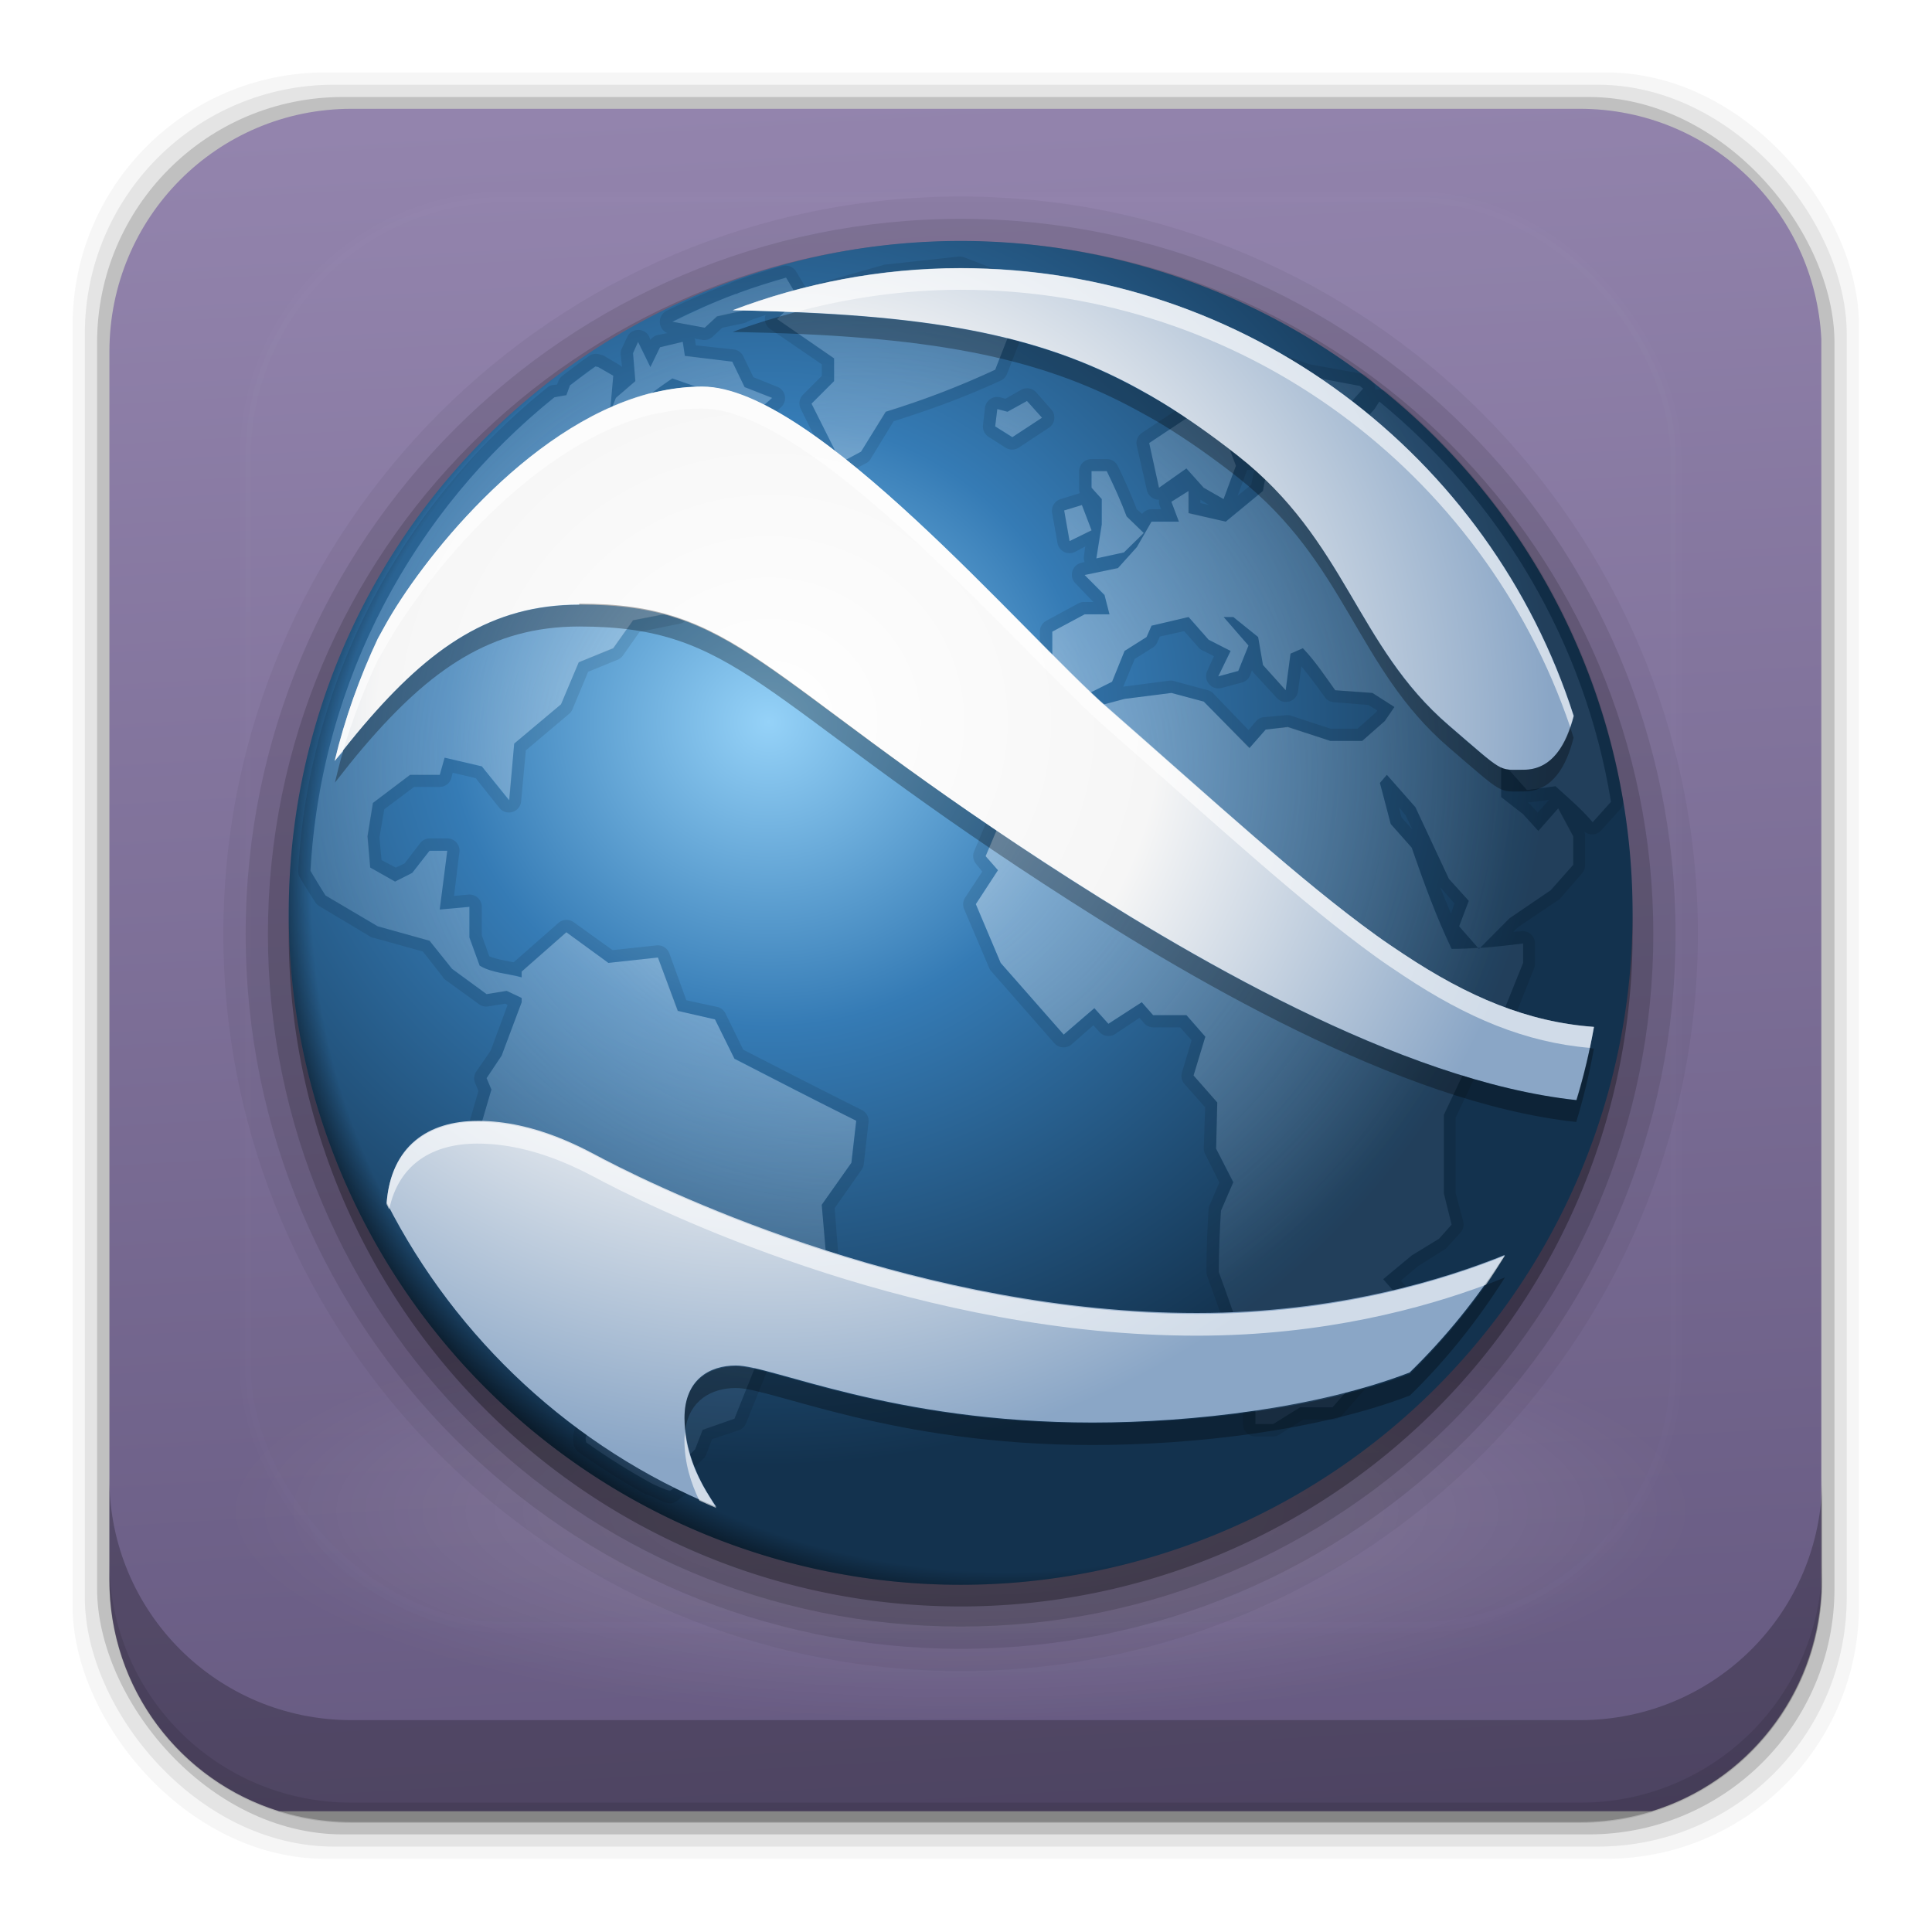 <?xml version="1.0" encoding="UTF-8" standalone="no"?>
<!-- Created with Inkscape (http://www.inkscape.org/) -->
<svg id="svg2" xmlns:rdf="http://www.w3.org/1999/02/22-rdf-syntax-ns#" xmlns="http://www.w3.org/2000/svg" height="96" width="96" version="1.1" xmlns:cc="http://creativecommons.org/ns#" xmlns:xlink="http://www.w3.org/1999/xlink" xmlns:dc="http://purl.org/dc/elements/1.1/">
 <defs id="defs4">
  <linearGradient id="linearGradient3700-0">
   <stop id="stop3702-2" stop-color="#70a83e" offset="0"/>
   <stop id="stop3704-9" stop-color="#9fd058" offset="1"/>
  </linearGradient>
  <linearGradient id="linearGradient4982" y2="5.988" xlink:href="#linearGradient3700-0" gradientUnits="userSpaceOnUse" x2="48" gradientTransform="translate(101.91 941.34)" y1="90" x1="48"/>
  <clipPath id="clipPath3613-247">
   <rect id="rect3615-38" rx="6" ry="6" height="84" width="84" y="6" x="6" fill="#fff"/>
  </clipPath>
  <filter id="filter3794-80" height="1.384" width="1.384" color-interpolation-filters="sRGB" y="-.192" x="-.192">
   <feGaussianBlur id="feGaussianBlur3796-1" stdDeviation="5.28"/>
  </filter>
  <linearGradient id="linearGradient28296" y2="5.988" gradientUnits="userSpaceOnUse" x2="48" gradientTransform="matrix(1.055 0 0 1.101 -4.189 -5.808)" y1="202.5" x1="59">
   <stop id="stop3702-252" stop-color="#22193e" offset="0"/>
   <stop id="stop3704-94" stop-color="#9586af" offset="1"/>
  </linearGradient>
  <radialGradient id="radialGradient28317" gradientUnits="userSpaceOnUse" cy="-16.953" cx="64.145" gradientTransform="matrix(.56 0 0 .16 11.584 1033.9)" r="60.306">
   <stop id="stop4000-4" stop-color="#fff" offset="0"/>
   <stop id="stop4002-0" stop-color="#fff" stop-opacity="0" offset="1"/>
  </radialGradient>
  <linearGradient id="linearGradient28319" y2="138.66" gradientUnits="userSpaceOnUse" x2="48" y1="20.221" x1="48">
   <stop id="stop3739-89" stop-color="#fff" offset="0"/>
   <stop id="stop3741-634" stop-color="#fff" stop-opacity="0" offset="1"/>
  </linearGradient>
  <radialGradient id="radialGradient28321" gradientUnits="userSpaceOnUse" cy="-33.923" cx="46.972" gradientTransform="matrix(.598 0 0 .569 10.564 1014.1)" r="60.306">
   <stop id="stop4226-7" stop-color="#95d2f8" offset="0"/>
   <stop id="stop4240-8" stop-color="#357bb5" offset=".41"/>
   <stop id="stop4228-0" stop-color="#13324e" offset="1"/>
  </radialGradient>
  <radialGradient id="radialGradient28323" gradientUnits="userSpaceOnUse" cy="-19.96" cx="65.261" gradientTransform="matrix(.585 0 0 .57 11.483 1014.1)" r="60.306">
   <stop id="stop4465-1" stop-opacity="0" offset="0"/>
   <stop id="stop4467-3" stop-opacity="0" offset="0.91"/>
   <stop id="stop4469-1" offset="1"/>
  </radialGradient>
  <radialGradient id="radialGradient28325" gradientUnits="userSpaceOnUse" cy="19.781" cx="22.109" gradientTransform="matrix(1.573 0 0 1.469 8.18 968.28)" r="19.19">
   <stop id="stop2314" stop-color="#e3ebf3" offset="0"/>
   <stop id="stop2316" stop-color="#cedceb" stop-opacity=".132" offset="1"/>
  </radialGradient>
  <radialGradient id="radialGradient28327" gradientUnits="userSpaceOnUse" cy="-33.923" cx="46.972" gradientTransform="matrix(.598 0 0 .569 10.564 1014.1)" r="60.306">
   <stop id="stop4473-6" stop-color="#fff" offset="0"/>
   <stop id="stop4544-9" stop-color="#f6f6f6" offset=".5"/>
   <stop id="stop4475-9" stop-color="#8aa6c6" offset="1"/>
  </radialGradient>
 </defs>
 <g id="layer1" transform="translate(0 -956.36)">
  <rect id="rect5261-6" fill-opacity=".039" ry="12.552" height="88.762" width="88.762" y="959.96" x="3.608"/>
  <rect id="rect5259-9" fill-opacity=".078" ry="12.38" height="87.546" width="87.546" y="960.57" x="4.216"/>
  <rect id="rect5257-5" fill-opacity=".157" ry="12.208" height="86.33" width="86.33" y="961.18" x="4.824"/>
  <path id="rect2419" d="m17.469 5.406c-6.668 0-12.032 5.395-12.032 12.063l0.001 61.031c0 5.418 3.533 9.982 8.438 11.5h68.187c4.715-1.457 8.172-5.734 8.438-10.875v-62.281c-0.321-6.377-5.54-11.438-12-11.438l-61.031 0z" transform="translate(0 956.36)" fill="url(#linearGradient28296)"/>
  <rect id="rect3873" rx="6" ry="6" height="84" width="84" display="none" y="947.34" x="107.91" fill="url(#linearGradient4982)"/>
  <rect id="rect3880" rx="6" ry="6" height="84" width="84" display="none" y="947.34" x="107.91" fill="url(#linearGradient4982)"/>
  <path id="rect5265-0" d="m5.432 1029.8v5.066c0 6.668 5.364 12.032 12.032 12.032h61.049c6.668 0 12.032-5.364 12.032-12.032v-5.066c0 6.668-5.364 12.032-12.032 12.032h-61.049c-6.668 0-12.032-5.364-12.032-12.032z" fill-opacity=".235"/>
  <path id="path5252-0" d="m5.432 1033.9v1.013c0 6.668 5.364 12.032 12.032 12.032h61.049c6.668 0 12.032-5.364 12.032-12.032v-1.013c0 6.668-5.364 12.032-12.032 12.032h-61.049c-6.668 0-12.032-5.364-12.032-12.032z" fill-opacity=".098"/>
  <g id="g28301" transform="matrix(1.077 0 0 1.077 -3.426 -79.157)">
   <path id="path3990" opacity=".2" style="color:#000000" d="m81.273 1031.2a33.77 9.64 0 0 1 -67.539 0 33.77 9.64 0 1 1 67.539 0z" fill-rule="evenodd" fill="url(#radialGradient28317)"/>
   <g id="layer5" transform="translate(-.497 955.57)">
    <rect id="rect3171" height="66" stroke="#fff" stroke-linecap="round" stroke-width=".5" fill="url(#linearGradient28319)" rx="12" ry="12" width="66" opacity=".1" clip-path="url(#clipPath3613-247)" filter="url(#filter3794-80)" y="15" x="15"/>
   </g>
   <path id="path3942" opacity=".05" style="color:#000000" d="m47.509 970.55c-18.752 0-34.023 15.271-34.023 34.023s15.273 34.007 34.023 34.007c18.751 0 34.007-15.257 34.007-34.007s-15.255-34.023-34.007-34.023z" fill-rule="evenodd"/>
   <path id="path3938" opacity=".1" style="color:#000000" d="m47.509 971.58c-18.195 0-32.995 14.8-32.995 32.995s14.802 32.979 32.995 32.979c18.194 0 32.979-14.786 32.979-32.979 0-18.194-14.784-32.995-32.979-32.995z" fill-rule="evenodd"/>
   <path id="path3934" opacity=".15" style="color:#000000" d="m47.509 972.61c-17.638 0-31.967 14.329-31.967 31.967s14.329 31.951 31.967 31.951 31.951-14.313 31.951-31.951-14.313-31.967-31.951-31.967z" fill-rule="evenodd"/>
   <path id="path3928" opacity=".3" style="color:#000000" d="m78.503 1004.6a31 31 0 0 1 -62 0 31 31 0 1 1 62 0z" fill-rule="evenodd"/>
   <path id="path3253" style="color:#000000" d="m78.503 1003.6a31 31 0 0 1 -62 0 31 31 0 1 1 62 0z" fill-rule="evenodd" fill="url(#radialGradient28321)"/>
   <path id="path4449" style="color:#000000" d="m78.503 1003.6a31 31 0 0 1 -62 0 31 31 0 1 1 62 0z" fill-rule="evenodd" fill="url(#radialGradient28323)"/>
   <path id="path4144" opacity=".6" d="m47.479 973.87-3.43 0.398-4.225 1.168-0.795 0.77 2.635 1.814v1.044l-1.044 1.044 1.367 2.709 0.92-0.497 1.143-1.839c1.767-0.547 3.366-1.16 5.046-1.939l1.367-3.505-2.983-1.168zm-8.028 0.423c-0.756 0.214-1.507 0.451-2.237 0.721l-0.025 0.025c-0.014 0.005-0.035-0.005-0.05 0-1.008 0.375-1.979 0.816-2.933 1.292l1.491 0.273 0.572-0.522 1.143-0.249c0.784-0.382 1.579-0.65 2.411-0.92l-0.373-0.621zm-6.835 2.958-0.224 0.522 0.099 1.292-0.895 0.77-0.572 1.442h1.143l0.572-1.292c0.493-0.349 0.964-0.708 1.466-1.044l1.143 0.398c0.762 0.519 1.524 1.023 2.287 1.541l1.168-1.044-1.268-0.497-0.572-1.168-2.187-0.273-0.099-0.646-1.044 0.249-0.447 0.92-0.572-1.168zm29.304 1.044-2.187 0.522-1.367 0.895v0.77l-2.162 1.442 0.447 2.063 1.268-0.895 0.795 0.895 0.92 0.522 0.572-1.541-0.348-0.92 0.348-0.646 1.243-1.168h0.572l-0.572 1.292v1.168c0.526-0.143 1.078-0.182 1.616-0.249l-1.491 1.019-0.124 0.671-1.715 1.417-1.715-0.398v-1.019l-0.795 0.497 0.348 0.92h-1.268l-0.671 1.168-0.87 0.969-1.541 0.323 0.92 0.92 0.224 0.895h-1.143l-1.491 0.795v2.312h0.696l0.621 0.721 1.442-0.721 0.572-1.417 1.019-0.646 0.224-0.522 1.715-0.398 0.92 1.044 1.019 0.522-0.572 1.168 0.92-0.249 0.472-1.168-1.143-1.317h0.447l1.143 0.92 0.224 1.292 1.044 1.168 0.224-1.69 0.572-0.249c0.566 0.588 1.015 1.277 1.491 1.939l1.715 0.124 1.019 0.646-0.447 0.646-1.044 0.92h-1.466l-1.964-0.646-1.019 0.124-0.746 0.845-2.113-2.138-1.491-0.398-2.162 0.273-1.964 0.522c-1.091 1.239-2.149 2.466-3.181 3.753l-1.268 2.983 0.572 0.646-1.019 1.566 1.143 2.709c0.973 1.102 1.937 2.203 2.908 3.306l1.417-1.218 0.646 0.721 1.541-0.994 0.522 0.597h1.541l0.87 0.994-0.547 1.79 1.094 1.243-0.05 2.138 0.795 1.541-0.572 1.317c-0.057 0.954-0.099 1.879-0.099 2.833 0.469 1.293 0.924 2.6 1.367 3.902l0.323 2.063v1.044h0.82l1.243-0.77h1.491l2.237-2.535-0.298-0.845 1.491-1.292-1.094-1.243 1.317-1.094 1.268-0.77 0.572-0.646-0.348-1.442v-3.629l1.044-2.212 1.243-1.417 1.367-3.38v-0.895c-0.678 0.086-1.325 0.151-1.988 0.199l-0.05 0.05-0.05-0.05c-0.402 0.027-0.805 0.05-1.218 0.05-0.728-1.533-1.285-3.069-1.839-4.673l-0.969-1.094-0.497-1.889 0.323-0.373 1.317 1.491 1.541 3.306 0.92 1.019-0.447 1.168 0.87 0.994h0.099l1.367-1.367 1.889-1.292 1.044-1.168v-1.317c-0.229-0.433-0.465-0.86-0.696-1.292l-0.92 1.044-0.696-0.77-1.019-0.795v-1.665l1.193 1.342 1.317-0.174c0.599 0.545 1.19 1.045 1.715 1.665l0.845-0.945c-1.209-7.408-5.127-13.905-10.688-18.467l-0.224 0.348-1.143 1.292-1.466-1.541h1.466l0.621-0.696c-0.051-0.039-0.098-0.085-0.149-0.124l-2.51-0.472-1.491-0.522zm-31.268 0.099c-0.404 0.276-0.778 0.575-1.168 0.87l-0.174 0.447s-0.313 0.052-0.547 0.099c-6.471 5.203-10.761 13.028-11.259 21.848 0.311 0.533 0.696 1.143 0.696 1.143l2.411 1.417 2.386 0.671 1.044 1.292 1.591 1.168 0.92-0.149 0.696 0.323v0.199l-0.92 2.461-0.696 1.044 0.224 0.522-0.572 1.939 2.063 3.778 2.063 1.814 0.92 1.292-0.124 2.734 0.696 1.541-0.696 2.983s-0.016 0.022 0.025 0.199c0.961 0.682 1.968 1.321 3.007 1.889 0.016 0.01 0.033 0.016 0.05 0.025 0.045 0.021 0.107 0.055 0.149 0.075 0.369 0.167 0.639 0.266 0.696 0.224 0.227-0.172 0.423-0.323 0.423-0.323l-0.224-0.646 0.92-0.92 0.348-0.895 1.466-0.522 1.143-2.858-0.323-0.77 0.795-1.168 1.715-0.398 0.92-2.088-0.224-2.585 1.367-1.939 0.224-1.939c-1.878-0.933-3.753-1.898-5.617-2.858l-0.895-1.815-1.715-0.398-0.92-2.461-2.287 0.249-1.939-1.417-2.063 1.815v0.273c-0.623-0.18-1.384-0.205-1.939-0.547l-0.472-1.292v-1.417l-1.367 0.124c0.115-0.908 0.233-1.801 0.348-2.709h-0.82l-0.795 1.019-0.795 0.398-1.143-0.646-0.124-1.442 0.249-1.541 1.715-1.292h1.367l0.224-0.795 1.715 0.398 1.268 1.566 0.224-2.61 2.162-1.814 0.82-1.939 1.591-0.646 0.92-1.292 2.063-0.398 1.019-1.566h-3.082l1.939-0.895h1.367l1.939-0.646 0.249-0.795-0.696-0.646-0.795-0.249 0.224-0.771-0.572-1.168-1.367 0.497 0.224-1.019-1.591-0.92-1.268 2.212 0.124 0.771-1.268 0.522-0.795 1.69-0.348-1.566-2.162-0.895-0.348-1.168 2.858-1.69 1.243-1.168 0.124-1.417-0.696-0.398-0.124-0.025zm19.909 1.591-0.895 0.497-0.472-0.124-0.099 0.795 0.795 0.497 1.367-0.895-0.696-0.771zm-15.087 0.249-0.92 0.646 1.143 0.771h0.92v-0.895l-1.143-0.522zm18.07 2.983v0.77l0.472 0.522v1.168l-0.249 1.566 1.268-0.273 0.92-0.895-0.795-0.77c-0.269-0.717-0.583-1.4-0.92-2.088h-0.696zm-0.447 1.566-0.82 0.249 0.249 1.417 1.019-0.497-0.447-1.168zm-15.783 2.336 0.323 1.814 0.696-1.044-1.019-0.771z" fill="url(#radialGradient28325)"/>
   <path id="path3983" opacity=".1" d="m47.41 973.32-3.438 0.375a0.565 0.565 0 0 0 -0.094 0.031l-3.531 1a0.565 0.565 0 0 0 -0.062 -0.094l-0.375-0.625a0.565 0.565 0 0 0 -0.625 -0.25c-0.768 0.217-1.505 0.443-2.25 0.719a0.565 0.565 0 0 0 -0.031 0.031 0.565 0.565 0 0 0 -0.031 0c-0.023 0.007-0.003-0.011-0.031 0a0.565 0.565 0 0 0 -0.031 0.031c-1.015 0.379-2.01 0.803-2.969 1.281a0.565 0.565 0 0 0 0.031 1.031l-0.469 0.094a0.565 0.565 0 0 0 -0.312 0.219l-0.062-0.156a0.565 0.565 0 0 0 -1 0l-0.25 0.531a0.565 0.565 0 0 0 -0.062 0.312l0.062 0.562a0.565 0.565 0 0 0 -0.125 -0.094l-0.688-0.406a0.565 0.565 0 0 0 -0.156 -0.062l-0.125-0.031a0.565 0.565 0 0 0 -0.438 0.094c-0.423 0.289-0.832 0.614-1.219 0.906a0.565 0.565 0 0 0 -0.188 0.25l-0.062 0.156c-0.105 0.017-0.14 0.009-0.25 0.031a0.565 0.565 0 0 0 -0.219 0.125c-6.592 5.3-10.962 13.267-11.469 22.25a0.565 0.565 0 0 0 0.062 0.312c0.319 0.548 0.719 1.156 0.719 1.156a0.565 0.565 0 0 0 0.188 0.188l2.406 1.438a0.565 0.565 0 0 0 0.125 0.031l2.25 0.625 0.906 1.156a0.565 0.565 0 0 0 0.094 0.125l1.594 1.156a0.565 0.565 0 0 0 0.438 0.094l0.781-0.125 0.094 0.063-0.75 2.031-0.062 0.125-0.625 0.906a0.565 0.565 0 0 0 -0.062 0.531l0.156 0.375-0.5 1.719a0.565 0.565 0 0 0 0.031 0.438l2.062 3.781a0.565 0.565 0 0 0 0.125 0.156l2.062 1.812 0.719 1-0.125 2.562a0.565 0.565 0 0 0 0.062 0.281l0.625 1.312-0.688 2.812s0.002 0.09 0 0.125-0.003 0.058 0 0.094c0.006 0.071 0.006 0.142 0.031 0.25a0.565 0.565 0 0 0 0.25 0.344c0.979 0.694 1.972 1.328 3.031 1.906 0.062 0.034 0.092 0.047 0.062 0.031a0.565 0.565 0 0 0 0.031 0c0.108 0.051 0.207 0.071 0.188 0.063 0.182 0.083 0.322 0.161 0.469 0.219 0.073 0.029 0.156 0.073 0.25 0.094 0.094 0.021 0.244 0.089 0.531-0.125 0.236-0.179 0.438-0.344 0.438-0.344a0.565 0.565 0 0 0 0.188 -0.656l-0.094-0.281 0.656-0.656a0.565 0.565 0 0 0 0.125 -0.219l0.25-0.656 1.219-0.406a0.565 0.565 0 0 0 0.344 -0.312l1.156-2.875a0.565 0.565 0 0 0 -0.031 -0.469l-0.188-0.438 0.469-0.719 1.531-0.344a0.565 0.565 0 0 0 0.406 -0.344l0.906-2.094a0.565 0.565 0 0 0 0.031 -0.281l-0.188-2.375 1.25-1.781a0.565 0.565 0 0 0 0.094 -0.25l0.219-1.938a0.565 0.565 0 0 0 -0.312 -0.562c-1.817-0.903-3.656-1.847-5.469-2.781l-0.812-1.656a0.565 0.565 0 0 0 -0.375 -0.312l-1.438-0.312-0.781-2.156a0.565 0.565 0 0 0 -0.594 -0.375l-2.031 0.219-1.781-1.281a0.565 0.565 0 0 0 -0.719 0.031l-2.062 1.812c-0.426-0.086-0.866-0.161-1.125-0.281l-0.344-0.969v-1.312a0.565 0.565 0 0 0 -0.625 -0.562l-0.656 0.063c0.085-0.677 0.164-1.353 0.25-2.031a0.565 0.565 0 0 0 -0.562 -0.625h-0.812a0.565 0.565 0 0 0 -0.438 0.219l-0.719 0.938-0.406 0.188-0.656-0.344-0.094-1v-0.063l0.219-1.281 1.375-1.031h1.188a0.565 0.565 0 0 0 0.531 -0.406l0.062-0.25 1.062 0.25 1.094 1.375a0.565 0.565 0 0 0 1 -0.281l0.219-2.375 2-1.688a0.565 0.565 0 0 0 0.156 -0.219l0.719-1.719 1.375-0.562a0.565 0.565 0 0 0 0.25 -0.219l0.75-1.062 1.844-0.375a0.565 0.565 0 0 0 0.375 -0.25l1.031-1.562a0.565 0.565 0 0 0 -0.031 -0.656 0.565 0.565 0 0 0 0 -0.031l0.875-0.281 0.281 1.562a0.565 0.565 0 0 0 1.031 0.219l0.719-1.062a0.565 0.565 0 0 0 -0.125 -0.781l-0.625-0.469a0.565 0.565 0 0 0 0.094 -0.188l0.25-0.812a0.565 0.565 0 0 0 -0.156 -0.562l-0.688-0.625a0.565 0.565 0 0 0 -0.219 -0.125l-0.25-0.094 0.062-0.219a0.565 0.565 0 0 0 -0.031 -0.438l-0.594-1.156a0.565 0.565 0 0 0 -0.688 -0.281l-0.375 0.125a0.565 0.565 0 0 0 -0.062 -0.406 0.565 0.565 0 0 0 0.281 0.062h0.938a0.565 0.565 0 0 0 0.562 -0.562v-0.406c0.043 0.029 0.082 0.065 0.125 0.094a0.565 0.565 0 0 0 0.688 -0.031l1.188-1.031a0.565 0.565 0 0 0 -0.156 -0.969l-1.094-0.438-0.469-0.969a0.565 0.565 0 0 0 -0.438 -0.312l-1.75-0.188-0.031-0.25a0.565 0.565 0 0 0 -0.031 -0.062l0.375 0.062a0.565 0.565 0 0 0 0.469 -0.156l0.438-0.406 1.031-0.219a0.565 0.565 0 0 0 0.125 -0.062c0.265-0.129 0.57-0.206 0.844-0.312a0.565 0.565 0 0 0 0.219 0.656l2.375 1.625v0.531l-0.875 0.875a0.565 0.565 0 0 0 -0.094 0.656l1.344 2.719a0.565 0.565 0 0 0 0.781 0.25l0.938-0.5a0.565 0.565 0 0 0 0.188 -0.219l1.031-1.688c1.699-0.536 3.308-1.12 4.938-1.875a0.565 0.565 0 0 0 0.281 -0.281l1.375-3.5a0.565 0.565 0 0 0 -0.344 -0.75l-3-1.156a0.565 0.565 0 0 0 -0.25 -0.031zm0.062 0.562 3 1.156-1.375 3.5c-1.679 0.778-3.296 1.39-5.062 1.938l-1.125 1.844-0.938 0.5-1.344-2.719 1.031-1.031v-1.062l-2.625-1.812 0.781-0.75 4.219-1.188 3.438-0.375zm-8.031 0.406 0.375 0.625c-0.831 0.269-1.623 0.524-2.406 0.906l-1.156 0.25-0.562 0.531-1.5-0.281c0.954-0.477 1.929-0.906 2.938-1.281 0.014-0.005 0.048 0.005 0.062 0l0.031-0.031c0.73-0.27 1.463-0.505 2.219-0.719zm-6.812 2.969 0.562 1.156 0.438-0.906 1.062-0.25 0.094 0.656 2.188 0.25 0.562 1.188 1.281 0.5-1.188 1.031c-0.763-0.518-1.519-1.012-2.281-1.531l-1.156-0.406c-0.502 0.336-0.944 0.682-1.438 1.031l-0.594 1.312h-1.125l0.562-1.438 0.906-0.781-0.125-1.281 0.25-0.531zm29.156 0.469-2.188 0.531a0.565 0.565 0 0 0 -0.188 0.094l-1.344 0.906a0.565 0.565 0 0 0 -0.25 0.469v0.438l-1.938 1.281a0.565 0.565 0 0 0 -0.25 0.594l0.469 2.062a0.565 0.565 0 0 0 0.562 0.438 0.565 0.565 0 0 0 0.031 0.281l0.062 0.156h-0.438a0.565 0.565 0 0 0 -0.438 0.219l-0.25-0.219c-0.26-0.679-0.556-1.348-0.875-2a0.565 0.565 0 0 0 -0.5 -0.312h-0.719a0.565 0.565 0 0 0 -0.562 0.562v0.75a0.565 0.565 0 0 0 0.031 0.25 0.565 0.565 0 0 0 -0.062 0.031l-0.812 0.25a0.565 0.565 0 0 0 -0.406 0.625l0.25 1.406a0.565 0.565 0 0 0 0.812 0.406l0.469-0.25-0.062 0.469a0.565 0.565 0 0 0 0.031 0.25l-0.125 0.031a0.565 0.565 0 0 0 -0.281 0.969l0.812 0.844h-0.406a0.565 0.565 0 0 0 -0.281 0.062l-1.5 0.812a0.565 0.565 0 0 0 -0.281 0.5v2.312a0.565 0.565 0 0 0 0.562 0.562h0.406l0.438 0.5c-1.057 1.201-2.085 2.399-3.094 3.656a0.565 0.565 0 0 0 -0.094 0.125l-1.25 2.969a0.565 0.565 0 0 0 0.094 0.594l0.281 0.344-0.781 1.188a0.565 0.565 0 0 0 -0.062 0.531l1.156 2.719a0.565 0.565 0 0 0 0.094 0.156c0.971 1.1 1.934 2.208 2.906 3.312a0.565 0.565 0 0 0 0.812 0.063l1-0.875 0.281 0.312a0.565 0.565 0 0 0 0.719 0.094l1.125-0.75 0.219 0.25a0.565 0.565 0 0 0 0.406 0.188h1.25l0.531 0.594-0.438 1.469a0.565 0.565 0 0 0 0.094 0.531l0.969 1.094-0.062 1.875a0.565 0.565 0 0 0 0.062 0.281l0.656 1.312-0.469 1.094a0.565 0.565 0 0 0 -0.031 0.188c-0.057 0.961-0.094 1.875-0.094 2.844a0.565 0.565 0 0 0 0.031 0.188c0.457 1.26 0.912 2.545 1.344 3.812 0.011 0.031 0.021 0.063 0.031 0.094l0.281 1.875v0.094 0.969a0.565 0.565 0 0 0 0.562 0.562h0.812a0.565 0.565 0 0 0 0.312 -0.094l1.094-0.688h1.344a0.565 0.565 0 0 0 0.438 -0.188l2.219-2.531a0.565 0.565 0 0 0 0.094 -0.562l-0.156-0.469 1.219-1.031a0.565 0.565 0 0 0 0.062 -0.812l-0.719-0.812 0.812-0.688 0.062-0.031 1.188-0.75a0.565 0.565 0 0 0 0.094 -0.094l0.594-0.656a0.565 0.565 0 0 0 0.125 -0.531l-0.344-1.281v-0.031-3.469l0.938-1.969 1.25-1.406a0.565 0.565 0 0 0 0.094 -0.156l1.344-3.375a0.565 0.565 0 0 0 0.031 -0.219v-0.906a0.565 0.565 0 0 0 -0.625 -0.562c-0.131 0.017-0.248 0.015-0.375 0.031l0.219-0.219 1.812-1.219a0.565 0.565 0 0 0 0.125 -0.094l1.031-1.188a0.565 0.565 0 0 0 0.125 -0.375v-1.312a0.565 0.565 0 0 0 -0.031 -0.219 0.565 0.565 0 0 0 0.781 -0.063l0.844-0.938a0.565 0.565 0 0 0 0.156 -0.469c-1.232-7.548-5.243-14.166-10.906-18.812a0.565 0.565 0 0 0 -0.531 -0.094 0.565 0.565 0 0 0 -0.219 -0.5c-0.032-0.024-0.083-0.069-0.156-0.125a0.565 0.565 0 0 0 -0.25 -0.125l-2.406-0.438-0.094-0.031-1.406-0.5a0.565 0.565 0 0 0 -0.312 -0.031zm0.125 0.562 1.5 0.531 2.5 0.469c0.052 0.039 0.105 0.086 0.156 0.125l-0.625 0.688h-1.469l1.469 1.562 1.156-1.312 0.219-0.344c5.561 4.562 9.478 11.061 10.688 18.469l-0.844 0.938c-0.526-0.621-1.12-1.111-1.719-1.656l-1.312 0.188-1.188-1.344v1.656l1 0.781 0.719 0.781 0.906-1.031c0.231 0.432 0.459 0.849 0.688 1.281v1.312l-1.031 1.188-1.906 1.281-1.344 1.375c0.663-0.048 1.291-0.133 1.969-0.219v0.906l-1.344 3.375-1.25 1.406-1.062 2.219v3.625l0.375 1.438-0.594 0.656-1.25 0.781-1.312 1.094 1.094 1.25-1.5 1.281 0.281 0.844-2.219 2.531h-1.5l-1.25 0.781h-0.812v-1.062l-0.312-2.062c-0.443-1.302-0.906-2.613-1.375-3.906 0-0.955 0.037-1.858 0.094-2.812l0.562-1.312-0.781-1.562 0.062-2.125-1.094-1.25 0.531-1.781-0.875-1h-1.531l-0.531-0.594-1.531 1-0.656-0.719-1.406 1.219c-0.971-1.103-1.934-2.21-2.906-3.312l-1.156-2.719 1.031-1.562-0.562-0.656 1.25-2.969c1.033-1.287 2.096-2.511 3.188-3.75l1.969-0.531 2.156-0.281 1.5 0.406 2.094 2.156 0.75-0.875 1.031-0.094 1.969 0.625h1.469l1.031-0.906 0.438-0.656-1-0.656-1.719-0.125c-0.476-0.662-0.934-1.349-1.5-1.938l-0.562 0.25-0.219 1.688-1.062-1.156-0.219-1.281-1.156-0.938h-0.438l1.156 1.312-0.469 1.188-0.938 0.25 0.562-1.188-1-0.5-0.938-1.062-1.688 0.406-0.25 0.531-1 0.625-0.594 1.438-1.438 0.719-0.625-0.719h-0.688v-2.312l1.5-0.812h1.156l-0.25-0.875-0.906-0.938 1.531-0.312 0.875-0.969 0.688-1.188h1.25l-0.344-0.906 0.781-0.5v1.031l1.719 0.375 1.719-1.406 0.125-0.656 1.5-1.031c-0.538 0.067-1.099 0.107-1.625 0.25v-1.156l0.562-1.312h-0.562l-1.25 1.188-0.344 0.625 0.344 0.938-0.562 1.531-0.906-0.531-0.812-0.875-1.25 0.875-0.469-2.062 2.188-1.438v-0.75l1.344-0.906 2.188-0.531zm9.562 26.938h-0.094l0.031 0.031 0.062-0.031zm-0.094 0-0.875-1 0.438-1.188-0.906-1-1.562-3.313-1.312-1.5-0.312 0.375 0.5 1.906 0.969 1.094c0.555 1.604 1.115 3.123 1.844 4.656 0.413 0 0.817 0 1.219-0.031zm-40.719-26.844 0.125 0.031 0.688 0.406-0.125 1.406-1.25 1.188-2.844 1.688 0.344 1.156 2.156 0.906 0.344 1.562 0.812-1.688 1.25-0.531-0.125-0.781 1.281-2.188 1.594 0.906-0.219 1.031 1.344-0.5 0.594 1.156-0.25 0.781 0.812 0.25 0.688 0.625-0.25 0.812-1.938 0.656h-1.375l-1.938 0.875h3.094l-1.031 1.562-2.062 0.406-0.906 1.281-1.594 0.656-0.812 1.938-2.156 1.812-0.25 2.625-1.25-1.562-1.719-0.406-0.219 0.781h-1.375l-1.719 1.312-0.25 1.531 0.125 1.438 1.156 0.656 0.781-0.406 0.812-1.031h0.812c-0.115 0.908-0.229 1.81-0.344 2.719l1.375-0.125v1.406l0.469 1.312c0.555 0.342 1.314 0.351 1.938 0.531v-0.25l2.062-1.812 1.938 1.406 2.281-0.25 0.906 2.469 1.719 0.375 0.906 1.812c1.864 0.961 3.747 1.942 5.625 2.875l-0.219 1.938-1.375 1.938 0.219 2.594-0.906 2.094-1.719 0.375-0.812 1.188 0.344 0.75-1.156 2.875-1.469 0.5-0.344 0.906-0.938 0.938 0.25 0.625s-0.211 0.171-0.438 0.344c-0.057 0.042-0.319-0.083-0.688-0.25-0.042-0.019-0.112-0.041-0.156-0.063-0.016-0.01-0.046-0.022-0.062-0.031-1.04-0.568-2.039-1.193-3-1.875-0.041-0.177-0.031-0.219-0.031-0.219l0.719-2.969-0.719-1.531 0.125-2.75-0.906-1.281-2.062-1.812-2.062-3.781 0.562-1.938-0.219-0.531 0.688-1.031 0.938-2.469v-0.188l-0.688-0.344-0.938 0.156-1.594-1.156-1.031-1.312-2.406-0.656-2.406-1.438s-0.377-0.592-0.688-1.125c0.498-8.819 4.779-16.64 11.25-21.844 0.233-0.047 0.562-0.094 0.562-0.094l0.156-0.469c0.39-0.295 0.783-0.599 1.188-0.875zm19.781 1.031a0.565 0.565 0 0 0 -0.156 0.062l-0.719 0.406-0.219-0.062a0.565 0.565 0 0 0 -0.719 0.469l-0.094 0.812a0.565 0.565 0 0 0 0.25 0.531l0.781 0.5a0.565 0.565 0 0 0 0.625 0l1.375-0.906a0.565 0.565 0 0 0 0.125 -0.844l-0.688-0.781a0.565 0.565 0 0 0 -0.562 -0.188zm-16.156 0.156 0.75 0.25-0.812 0.594a0.565 0.565 0 0 0 0.031 0.938l0.469 0.344-1.125-0.656a0.565 0.565 0 0 0 -0.781 0.219l-0.156 0.25 0.531-1.156c0.376-0.27 0.736-0.532 1.094-0.781zm16.281 0.406 0.688 0.781-1.375 0.906-0.781-0.5 0.094-0.812 0.469 0.125 0.906-0.5zm-15.094 0.25 1.156 0.531v0.906h-0.938l-1.125-0.781 0.906-0.656zm29.781 0.438h0.188a0.565 0.565 0 0 0 0.125 0l-0.156 0.156-0.156-0.156zm-34.625 1a0.565 0.565 0 0 0 0.406 0.188h1.125a0.565 0.565 0 0 0 0.375 -0.125l-1 1.719a0.565 0.565 0 0 0 -0.062 0.375l0.062 0.344-0.844 0.344a0.565 0.565 0 0 0 -0.281 0.281l-0.094 0.219a0.565 0.565 0 0 0 -0.344 -0.375l-1.938-0.812-0.125-0.438 2.469-1.469a0.565 0.565 0 0 0 0.094 -0.094l0.156-0.156zm30.094 1.5h0.375a0.565 0.565 0 0 0 -0.094 0.219l-0.094 0.469-0.625 0.5 0.438-1.188zm-7.188 0.062h0.719c0.337 0.688 0.637 1.376 0.906 2.094l0.781 0.75-0.906 0.906-1.281 0.281 0.25-1.594v-1.156l-0.469-0.531v-0.75zm5.031 1.312 0.406 0.25-0.406-0.094v-0.156zm-5.469 0.25 0.438 1.156-1 0.5-0.25-1.406 0.812-0.25zm-15.781 2.344 1.031 0.75-0.719 1.062-0.312-1.812zm20.5 3.469 0.688 0.781a0.565 0.565 0 0 0 0.188 0.125l0.5 0.25-0.312 0.688a0.565 0.565 0 0 0 0.656 0.781l0.938-0.25a0.565 0.565 0 0 0 0.375 -0.312l0.094-0.25a0.565 0.565 0 0 0 0.094 0.125l1.062 1.156a0.565 0.565 0 0 0 0.969 -0.312l0.156-1.156c0.375 0.452 0.724 0.923 1.094 1.438a0.565 0.565 0 0 0 0.438 0.219l1.562 0.125 0.406 0.25-0.031 0.062-0.031 0.031-0.844 0.75h-1.188-0.062l-1.812-0.594a0.565 0.565 0 0 0 -0.219 -0.031l-1.031 0.094a0.565 0.565 0 0 0 -0.375 0.188l-0.344 0.406-1.656-1.719a0.565 0.565 0 0 0 -0.25 -0.125l-1.5-0.406a0.565 0.565 0 0 0 -0.219 -0.031l-2.156 0.281 0.531-1.281 0.844-0.531a0.565 0.565 0 0 0 0.188 -0.219l0.125-0.281 1.125-0.25zm16.875 7.781a0.565 0.565 0 0 0 -0.062 0.031l-0.5 0.562-0.281-0.312a0.565 0.565 0 0 0 -0.062 -0.062l-0.125-0.094a0.565 0.565 0 0 0 0.062 0l0.969-0.125zm-6.969 0.344 0.312 0.375 0.312 0.656-0.5-0.562-0.125-0.469zm1.906 3.688 0.656 0.75-0.156 0.469c-0.169-0.403-0.344-0.81-0.5-1.219z"/>
   <path id="path4540" style="color:#000000" d="m47.503 973.86c-3.704 0-7.24 0.697-10.511 1.938 9.005 0.158 14.087 1.093 18.697 3.617 0.384 0.21 0.767 0.429 1.146 0.662 1.139 0.698 2.271 1.504 3.439 2.422 5.035 3.956 5.476 8.77 9.752 12.448 2.604 2.239 2.251 2.05 3.455 2.05 1.318 0 1.988-1.191 2.309-2.486-3.834-11.972-15.048-20.651-28.288-20.651zm-11.916 5.457c-0.63 0-1.257 0.068-1.873 0.194-0.205 0.042-0.41 0.091-0.614 0.145-5.693 1.525-10.564 7.805-12.158 10.689-0.101 0.183-0.216 0.399-0.323 0.597-0.846 1.797-1.528 3.68-2.002 5.651 0.456-0.583 0.899-1.131 1.34-1.647 3.085-3.614 5.908-5.57 9.962-5.57 7.234 0 8.153 3.223 21.409 11.867 6.524 4.254 16.424 10.121 24.59 10.995 0.335-1.098 0.6-2.226 0.807-3.374-3.055-0.221-5.807-1.385-8.783-3.358-0.425-0.282-0.856-0.573-1.292-0.888-3.486-2.518-7.36-6.079-12.4-10.495-3.838-3.363-13.489-14.806-18.665-14.806zm-10.365 33.88c-2.294 0-4.005 1.163-4.198 3.778 3.216 6.313 8.616 11.322 15.209 14.031-0.087-0.122-0.17-0.251-0.258-0.388-0.616-0.955-1.211-2.246-1.211-3.73 0-1.726 1.116-2.406 2.373-2.406 1.675 0 7.202 2.632 16.453 2.632 4.627 0 10.4-0.678 14.628-2.309 1.67-1.626 3.139-3.446 4.392-5.425-2.703 1.096-7.7 2.68-14.208 2.68-12.573 0-24.038-5.367-27.351-7.088-0.879-0.457-3.131-1.776-5.829-1.776z" fill-rule="evenodd" fill="url(#radialGradient28327)"/>
   <path id="path3870" opacity=".6" style="color:#000000" d="m47.504 973.85c-3.704 0-7.25 0.701-10.521 1.941 1.006 0.018 1.968 0.056 2.881 0.094 2.437-0.654 4.997-1.033 7.64-1.033 13.055 0 24.137 8.452 28.119 20.166 0.055-0.165 0.114-0.329 0.157-0.501-3.834-11.972-15.036-20.667-28.276-20.667zm-11.931 5.48c-0.63 0-1.232 0.062-1.847 0.188-0.205 0.042-0.423 0.071-0.626 0.125-5.693 1.525-10.556 7.826-12.149 10.709-0.101 0.183-0.238 0.397-0.344 0.595-0.846 1.797-1.498 3.665-1.973 5.636 0.126-0.161 0.252-0.283 0.376-0.438 0.003-0.01-0.003-0.022 0-0.031 0.43-1.435 0.967-2.826 1.597-4.165 0.107-0.198 0.243-0.412 0.344-0.595 1.593-2.883 6.457-9.184 12.149-10.709 0.203-0.054 0.421-0.083 0.626-0.125 0.616-0.126 1.218-0.188 1.847-0.188 5.175 0 14.856 11.417 18.694 14.78 5.04 4.416 8.914 8.003 12.4 10.521 0.436 0.315 0.859 0.595 1.284 0.877 2.914 1.932 5.601 3.065 8.58 3.319 0.068-0.32 0.13-0.648 0.188-0.971-3.055-0.221-5.792-1.377-8.768-3.35-0.425-0.282-0.848-0.562-1.284-0.877-3.486-2.518-7.36-6.105-12.4-10.521-3.837-3.36-13.518-14.78-18.694-14.78zm-10.365 33.912c-2.294 0-4.003 1.173-4.196 3.789 0.043 0.084 0.082 0.167 0.125 0.251 0.438-2.095 2.006-3.037 4.071-3.037 2.698 0 4.977 1.328 5.856 1.785 3.313 1.722 14.764 7.077 27.336 7.077 5.875 0 10.503-1.291 13.339-2.349 0.308-0.434 0.591-0.896 0.877-1.346-2.703 1.096-7.708 2.693-14.216 2.693-12.573 0-24.024-5.355-27.336-7.077-0.879-0.457-3.158-1.785-5.856-1.785zm9.582 14.31c-0.013 0.123-0.031 0.24-0.031 0.376 0 1.047 0.298 1.982 0.689 2.787 0.261 0.116 0.518 0.236 0.783 0.344-0.087-0.122-0.163-0.271-0.251-0.407-0.529-0.821-1.056-1.874-1.19-3.1z" fill-rule="evenodd" fill="#fff"/>
   <path id="path3888" opacity=".3" style="color:#000000" d="m39.863 975.89c-0.978 0.263-1.944 0.553-2.881 0.908 9.005 0.158 14.084 1.109 18.694 3.632 0.384 0.21 0.779 0.425 1.159 0.658 1.139 0.698 2.276 1.493 3.444 2.411 5.035 3.956 5.462 8.784 9.738 12.463 2.604 2.239 2.272 2.035 3.476 2.035 1.318 0 1.966-1.178 2.286-2.474-0.053-0.167-0.1-0.336-0.157-0.501-0.363 1.083-0.986 1.973-2.129 1.973-1.204 0-0.872 0.204-3.476-2.035-4.277-3.678-4.704-8.507-9.738-12.463-1.168-0.918-2.306-1.713-3.444-2.411-0.38-0.233-0.774-0.447-1.159-0.658-4.096-2.242-8.554-3.235-15.813-3.538zm-9.958 13.496c-4.054 0-6.873 1.96-9.958 5.574-0.314 0.368-0.619 0.757-0.939 1.159-0.003 0.009 0.003 0.022 0 0.031-0.144 0.482-0.257 0.948-0.376 1.44 0.456-0.583 0.874-1.112 1.315-1.628 3.085-3.614 5.903-5.574 9.958-5.574 7.234 0 8.162 3.224 21.418 11.868 6.524 4.254 16.415 10.117 24.581 10.991 0.335-1.098 0.607-2.234 0.814-3.382-0.064 0-0.124-0.026-0.188-0.031-0.173 0.816-0.386 1.622-0.626 2.411-8.166-0.874-18.057-6.737-24.581-10.991-13.255-8.69-14.183-11.92-21.417-11.92zm42.711 31.031c-0.263 0.107-0.571 0.23-0.877 0.344-1.043 1.471-2.218 2.846-3.507 4.102-4.228 1.631-10.027 2.286-14.655 2.286-9.251 0-14.765-2.63-16.439-2.63-1.257 0-2.38 0.685-2.38 2.411 0 0.185 0.014 0.385 0.031 0.564 0.179-1.396 1.207-1.973 2.349-1.973 1.675 0 7.189 2.63 16.439 2.63 4.627 0 10.426-0.655 14.655-2.286 1.67-1.626 3.132-3.47 4.384-5.449z" fill-rule="evenodd"/>
  </g>
 </g>
</svg>
